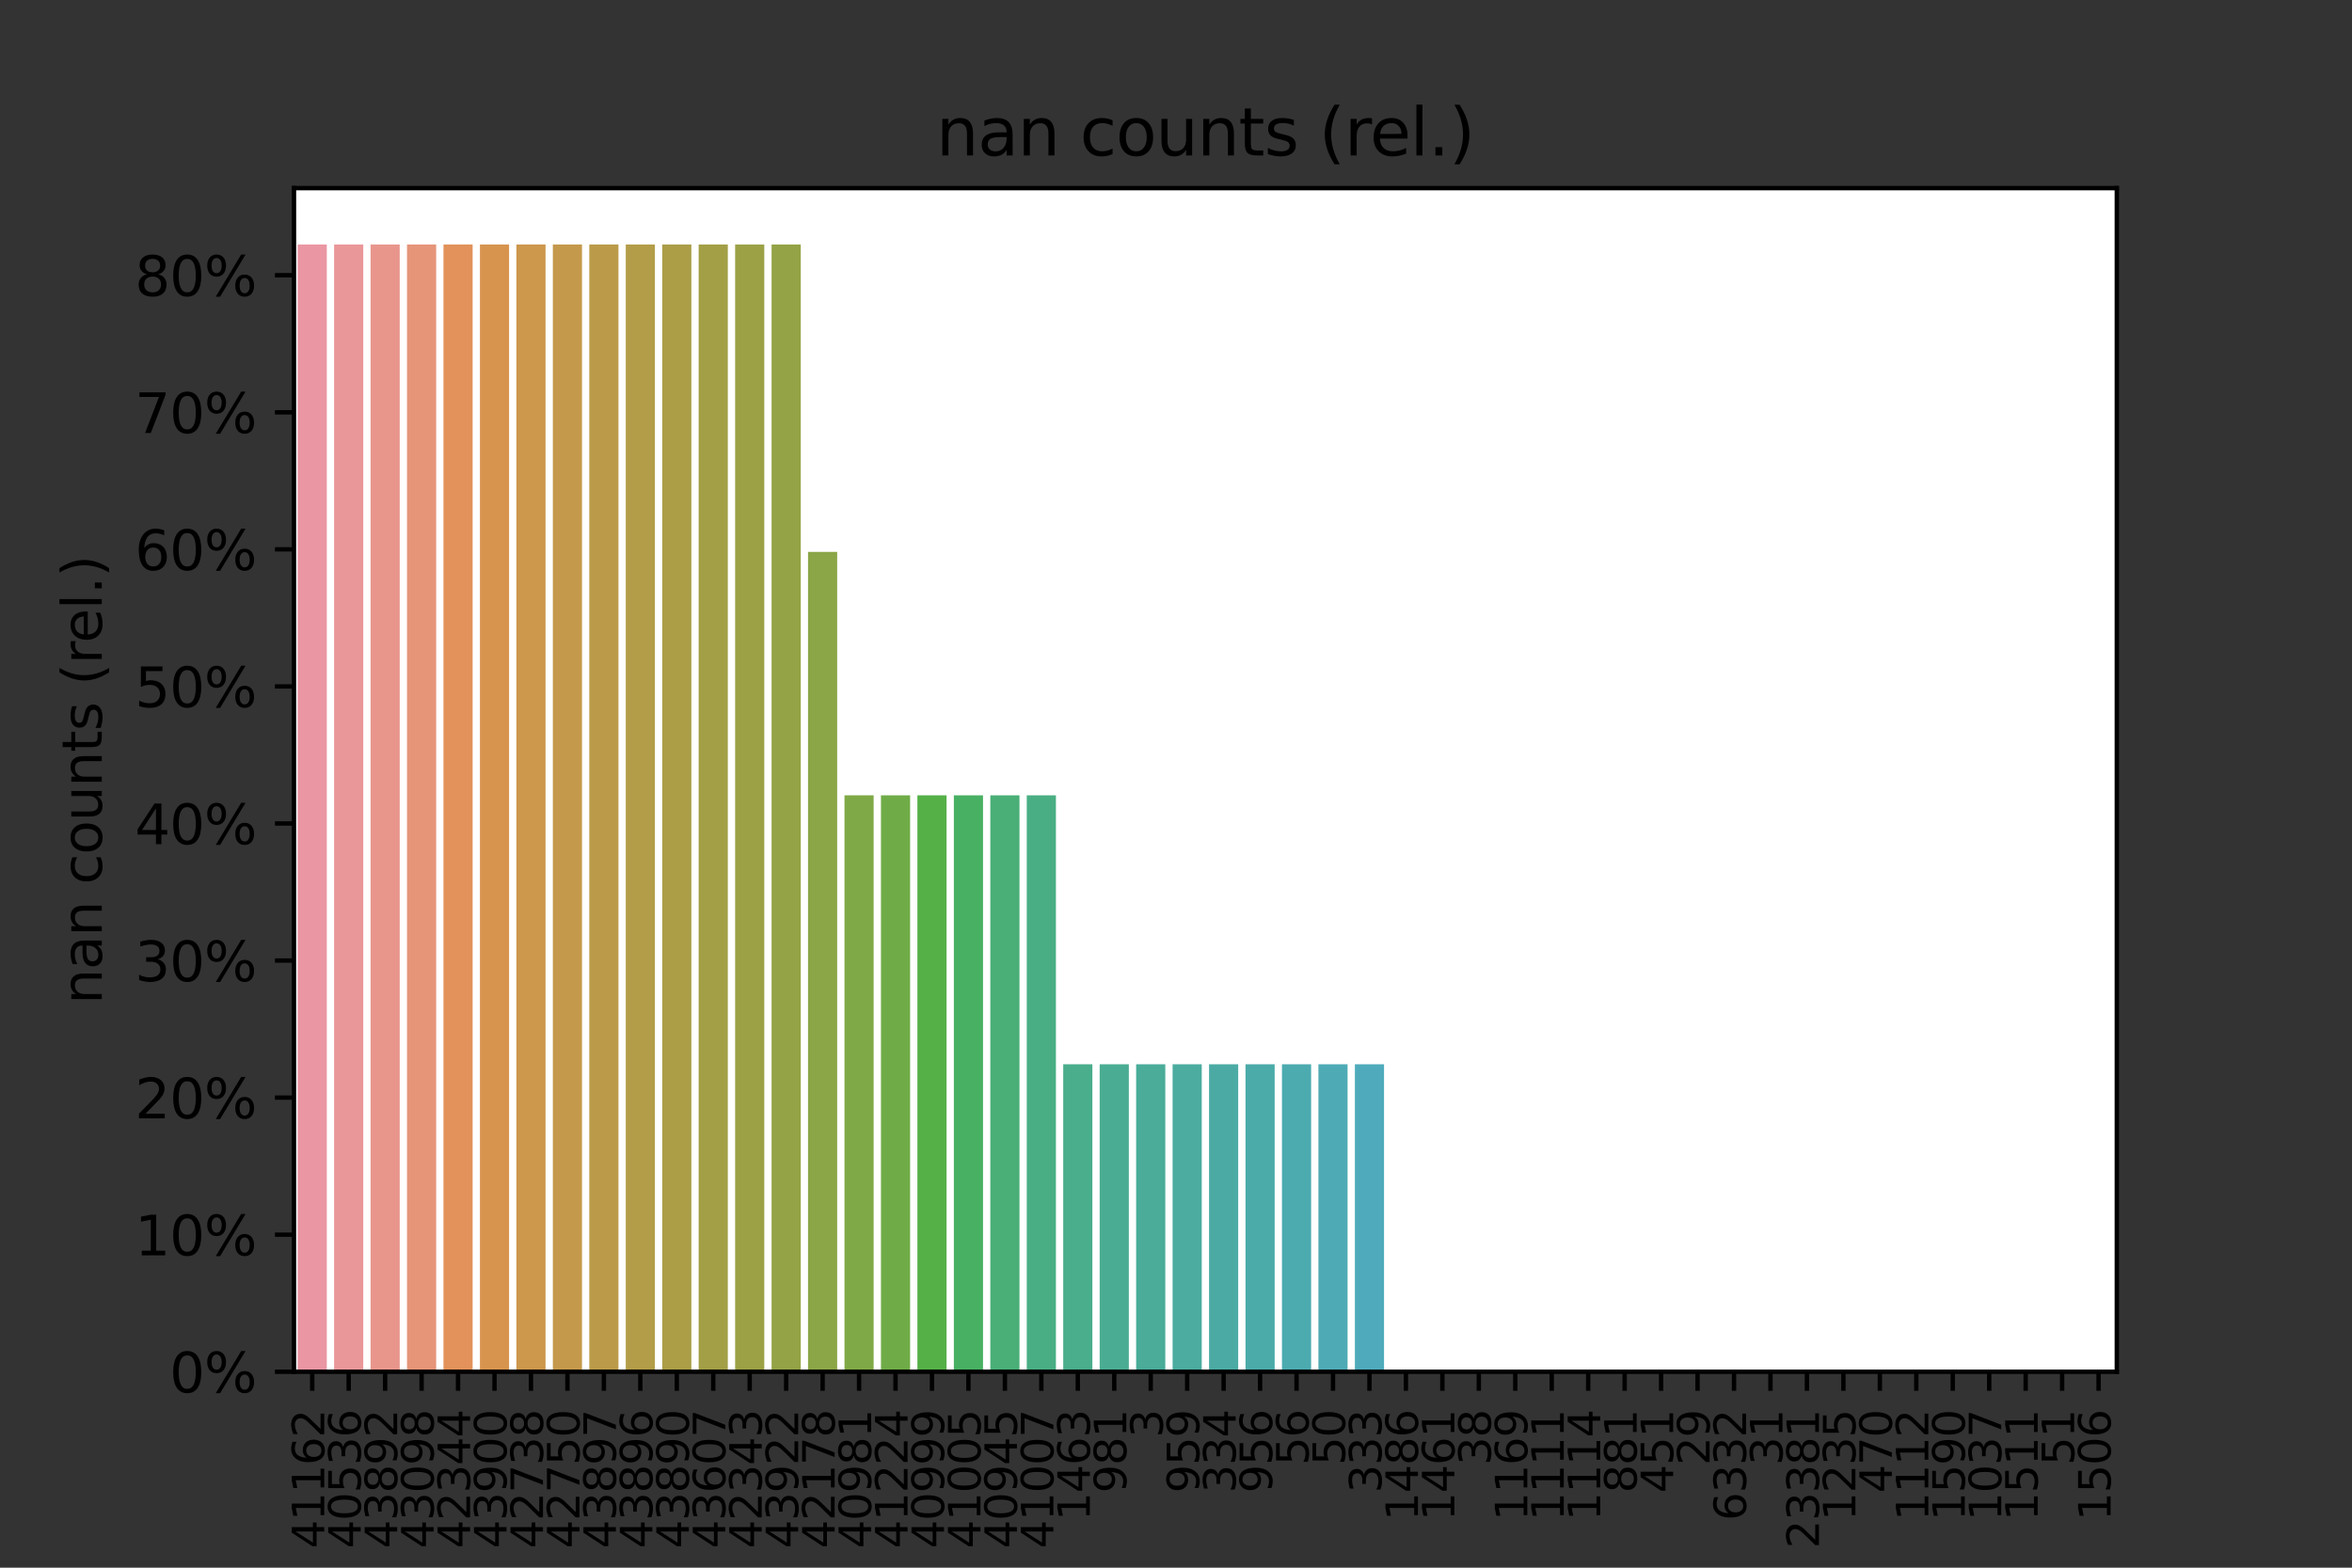 <?xml version="1.0" encoding="utf-8" standalone="no"?>
<!DOCTYPE svg PUBLIC "-//W3C//DTD SVG 1.1//EN"
  "http://www.w3.org/Graphics/SVG/1.1/DTD/svg11.dtd">
<svg xmlns:xlink="http://www.w3.org/1999/xlink" width="432pt" height="288pt" viewBox="0 0 432 288" xmlns="http://www.w3.org/2000/svg" version="1.1">
 <rect x="0" y="0" width="432" height="288" fill="#333333" stroke="none"/>
 <defs>
  <style type="text/css">*{stroke-linejoin: round; stroke-linecap: butt}</style>
 </defs>
 <g id="figure_1">
  <g id="patch_1">
   <path d="M 0 288 
L 432 288 
L 432 0 
L 0 0 
L 0 288 
z
" style="fill: none"/>
  </g>
  <g id="axes_1">
   <g id="patch_2">
    <path d="M 54 252 
L 388.8 252 
L 388.8 34.56 
L 54 34.56 
z
" style="fill: #ffffff"/>
   </g>
   <g id="patch_3">
    <path d="M 54.67 252 
L 60.026 252 
L 60.026 44.914 
L 54.67 44.914 
z
" clip-path="url(#pbd48e68777)" style="fill: #ea96a3"/>
   </g>
   <g id="patch_4">
    <path d="M 61.366 252 
L 66.722 252 
L 66.722 44.914 
L 61.366 44.914 
z
" clip-path="url(#pbd48e68777)" style="fill: #ea9799"/>
   </g>
   <g id="patch_5">
    <path d="M 68.062 252 
L 73.418 252 
L 73.418 44.914 
L 68.062 44.914 
z
" clip-path="url(#pbd48e68777)" style="fill: #e8968c"/>
   </g>
   <g id="patch_6">
    <path d="M 74.758 252 
L 80.114 252 
L 80.114 44.914 
L 74.758 44.914 
z
" clip-path="url(#pbd48e68777)" style="fill: #e69579"/>
   </g>
   <g id="patch_7">
    <path d="M 81.454 252 
L 86.81 252 
L 86.81 44.914 
L 81.454 44.914 
z
" clip-path="url(#pbd48e68777)" style="fill: #e2925a"/>
   </g>
   <g id="patch_8">
    <path d="M 88.15 252 
L 93.506 252 
L 93.506 44.914 
L 88.15 44.914 
z
" clip-path="url(#pbd48e68777)" style="fill: #d7944e"/>
   </g>
   <g id="patch_9">
    <path d="M 94.846 252 
L 100.202 252 
L 100.202 44.914 
L 94.846 44.914 
z
" clip-path="url(#pbd48e68777)" style="fill: #cd974c"/>
   </g>
   <g id="patch_10">
    <path d="M 101.542 252 
L 106.898 252 
L 106.898 44.914 
L 101.542 44.914 
z
" clip-path="url(#pbd48e68777)" style="fill: #c4994b"/>
   </g>
   <g id="patch_11">
    <path d="M 108.238 252 
L 113.594 252 
L 113.594 44.914 
L 108.238 44.914 
z
" clip-path="url(#pbd48e68777)" style="fill: #bb9b49"/>
   </g>
   <g id="patch_12">
    <path d="M 114.934 252 
L 120.29 252 
L 120.29 44.914 
L 114.934 44.914 
z
" clip-path="url(#pbd48e68777)" style="fill: #b39d48"/>
   </g>
   <g id="patch_13">
    <path d="M 121.63 252 
L 126.986 252 
L 126.986 44.914 
L 121.63 44.914 
z
" clip-path="url(#pbd48e68777)" style="fill: #ab9e47"/>
   </g>
   <g id="patch_14">
    <path d="M 128.326 252 
L 133.682 252 
L 133.682 44.914 
L 128.326 44.914 
z
" clip-path="url(#pbd48e68777)" style="fill: #a39f46"/>
   </g>
   <g id="patch_15">
    <path d="M 135.022 252 
L 140.378 252 
L 140.378 44.914 
L 135.022 44.914 
z
" clip-path="url(#pbd48e68777)" style="fill: #9ca146"/>
   </g>
   <g id="patch_16">
    <path d="M 141.718 252 
L 147.074 252 
L 147.074 44.914 
L 141.718 44.914 
z
" clip-path="url(#pbd48e68777)" style="fill: #94a346"/>
   </g>
   <g id="patch_17">
    <path d="M 148.414 252 
L 153.77 252 
L 153.77 101.392 
L 148.414 101.392 
z
" clip-path="url(#pbd48e68777)" style="fill: #8ba646"/>
   </g>
   <g id="patch_18">
    <path d="M 155.11 252 
L 160.466 252 
L 160.466 146.104 
L 155.11 146.104 
z
" clip-path="url(#pbd48e68777)" style="fill: #7fa946"/>
   </g>
   <g id="patch_19">
    <path d="M 161.806 252 
L 167.162 252 
L 167.162 146.104 
L 161.806 146.104 
z
" clip-path="url(#pbd48e68777)" style="fill: #6fac47"/>
   </g>
   <g id="patch_20">
    <path d="M 168.502 252 
L 173.858 252 
L 173.858 146.104 
L 168.502 146.104 
z
" clip-path="url(#pbd48e68777)" style="fill: #55b047"/>
   </g>
   <g id="patch_21">
    <path d="M 175.198 252 
L 180.554 252 
L 180.554 146.104 
L 175.198 146.104 
z
" clip-path="url(#pbd48e68777)" style="fill: #48b062"/>
   </g>
   <g id="patch_22">
    <path d="M 181.894 252 
L 187.25 252 
L 187.25 146.104 
L 181.894 146.104 
z
" clip-path="url(#pbd48e68777)" style="fill: #49af76"/>
   </g>
   <g id="patch_23">
    <path d="M 188.59 252 
L 193.946 252 
L 193.946 146.104 
L 188.59 146.104 
z
" clip-path="url(#pbd48e68777)" style="fill: #49ae83"/>
   </g>
   <g id="patch_24">
    <path d="M 195.286 252 
L 200.642 252 
L 200.642 195.522 
L 195.286 195.522 
z
" clip-path="url(#pbd48e68777)" style="fill: #4aad8c"/>
   </g>
   <g id="patch_25">
    <path d="M 201.982 252 
L 207.338 252 
L 207.338 195.522 
L 201.982 195.522 
z
" clip-path="url(#pbd48e68777)" style="fill: #4aad93"/>
   </g>
   <g id="patch_26">
    <path d="M 208.678 252 
L 214.034 252 
L 214.034 195.522 
L 208.678 195.522 
z
" clip-path="url(#pbd48e68777)" style="fill: #4aac99"/>
   </g>
   <g id="patch_27">
    <path d="M 215.374 252 
L 220.73 252 
L 220.73 195.522 
L 215.374 195.522 
z
" clip-path="url(#pbd48e68777)" style="fill: #4bac9f"/>
   </g>
   <g id="patch_28">
    <path d="M 222.07 252 
L 227.426 252 
L 227.426 195.522 
L 222.07 195.522 
z
" clip-path="url(#pbd48e68777)" style="fill: #4baba4"/>
   </g>
   <g id="patch_29">
    <path d="M 228.766 252 
L 234.122 252 
L 234.122 195.522 
L 228.766 195.522 
z
" clip-path="url(#pbd48e68777)" style="fill: #4baba9"/>
   </g>
   <g id="patch_30">
    <path d="M 235.462 252 
L 240.818 252 
L 240.818 195.522 
L 235.462 195.522 
z
" clip-path="url(#pbd48e68777)" style="fill: #4cabaf"/>
   </g>
   <g id="patch_31">
    <path d="M 242.158 252 
L 247.514 252 
L 247.514 195.522 
L 242.158 195.522 
z
" clip-path="url(#pbd48e68777)" style="fill: #4eabb5"/>
   </g>
   <g id="patch_32">
    <path d="M 248.854 252 
L 254.21 252 
L 254.21 195.522 
L 248.854 195.522 
z
" clip-path="url(#pbd48e68777)" style="fill: #4fabbb"/>
   </g>
   <g id="patch_33">
    <path d="M 255.55 252 
L 260.906 252 
L 260.906 252 
L 255.55 252 
z
" clip-path="url(#pbd48e68777)" style="fill: #50acc3"/>
   </g>
   <g id="patch_34">
    <path d="M 262.246 252 
L 267.602 252 
L 267.602 252 
L 262.246 252 
z
" clip-path="url(#pbd48e68777)" style="fill: #52accb"/>
   </g>
   <g id="patch_35">
    <path d="M 268.942 252 
L 274.298 252 
L 274.298 252 
L 268.942 252 
z
" clip-path="url(#pbd48e68777)" style="fill: #55acd5"/>
   </g>
   <g id="patch_36">
    <path d="M 275.638 252 
L 280.994 252 
L 280.994 252 
L 275.638 252 
z
" clip-path="url(#pbd48e68777)" style="fill: #60ade1"/>
   </g>
   <g id="patch_37">
    <path d="M 282.334 252 
L 287.69 252 
L 287.69 252 
L 282.334 252 
z
" clip-path="url(#pbd48e68777)" style="fill: #7faee5"/>
   </g>
   <g id="patch_38">
    <path d="M 289.03 252 
L 294.386 252 
L 294.386 252 
L 289.03 252 
z
" clip-path="url(#pbd48e68777)" style="fill: #94aee8"/>
   </g>
   <g id="patch_39">
    <path d="M 295.726 252 
L 301.082 252 
L 301.082 252 
L 295.726 252 
z
" clip-path="url(#pbd48e68777)" style="fill: #a4acea"/>
   </g>
   <g id="patch_40">
    <path d="M 302.422 252 
L 307.778 252 
L 307.778 252 
L 302.422 252 
z
" clip-path="url(#pbd48e68777)" style="fill: #b1aaeb"/>
   </g>
   <g id="patch_41">
    <path d="M 309.118 252 
L 314.474 252 
L 314.474 252 
L 309.118 252 
z
" clip-path="url(#pbd48e68777)" style="fill: #bba5ea"/>
   </g>
   <g id="patch_42">
    <path d="M 315.814 252 
L 321.17 252 
L 321.17 252 
L 315.814 252 
z
" clip-path="url(#pbd48e68777)" style="fill: #c5a1ea"/>
   </g>
   <g id="patch_43">
    <path d="M 322.51 252 
L 327.866 252 
L 327.866 252 
L 322.51 252 
z
" clip-path="url(#pbd48e68777)" style="fill: #ce9be9"/>
   </g>
   <g id="patch_44">
    <path d="M 329.206 252 
L 334.562 252 
L 334.562 252 
L 329.206 252 
z
" clip-path="url(#pbd48e68777)" style="fill: #d894e8"/>
   </g>
   <g id="patch_45">
    <path d="M 335.902 252 
L 341.258 252 
L 341.258 252 
L 335.902 252 
z
" clip-path="url(#pbd48e68777)" style="fill: #e28ce7"/>
   </g>
   <g id="patch_46">
    <path d="M 342.598 252 
L 347.954 252 
L 347.954 252 
L 342.598 252 
z
" clip-path="url(#pbd48e68777)" style="fill: #e78adf"/>
   </g>
   <g id="patch_47">
    <path d="M 349.294 252 
L 354.65 252 
L 354.65 252 
L 349.294 252 
z
" clip-path="url(#pbd48e68777)" style="fill: #e78dd5"/>
   </g>
   <g id="patch_48">
    <path d="M 355.99 252 
L 361.346 252 
L 361.346 252 
L 355.99 252 
z
" clip-path="url(#pbd48e68777)" style="fill: #e88fcc"/>
   </g>
   <g id="patch_49">
    <path d="M 362.686 252 
L 368.042 252 
L 368.042 252 
L 362.686 252 
z
" clip-path="url(#pbd48e68777)" style="fill: #e890c4"/>
   </g>
   <g id="patch_50">
    <path d="M 369.382 252 
L 374.738 252 
L 374.738 252 
L 369.382 252 
z
" clip-path="url(#pbd48e68777)" style="fill: #e992bd"/>
   </g>
   <g id="patch_51">
    <path d="M 376.078 252 
L 381.434 252 
L 381.434 252 
L 376.078 252 
z
" clip-path="url(#pbd48e68777)" style="fill: #e993b5"/>
   </g>
   <g id="patch_52">
    <path d="M 382.774 252 
L 388.13 252 
L 388.13 252 
L 382.774 252 
z
" clip-path="url(#pbd48e68777)" style="fill: #e994ad"/>
   </g>
   <g id="matplotlib.axis_1">
    <g id="xtick_1">
     <g id="line2d_1">
      <defs>
       <path id="m32b185bbfa" d="M 0 0 
L 0 3.5 
" style="stroke: #000000; stroke-width: 0.8"/>
      </defs>
      <g>
       <use xlink:href="#m32b185bbfa" x="57.348" y="252" style="stroke: #000000; stroke-width: 0.8"/>
      </g>
     </g>
     <g id="text_1">
      <!-- 41162 -->
      <g transform="translate(59.556 284.45) rotate(-90) scale(0.08 -0.08)">
       <defs>
        <path id="DejaVuSans-34" d="M 2419 4116 
L 825 1625 
L 2419 1625 
L 2419 4116 
z
M 2253 4666 
L 3047 4666 
L 3047 1625 
L 3713 1625 
L 3713 1100 
L 3047 1100 
L 3047 0 
L 2419 0 
L 2419 1100 
L 313 1100 
L 313 1709 
L 2253 4666 
z
" transform="scale(0.016)"/>
        <path id="DejaVuSans-31" d="M 794 531 
L 1825 531 
L 1825 4091 
L 703 3866 
L 703 4441 
L 1819 4666 
L 2450 4666 
L 2450 531 
L 3481 531 
L 3481 0 
L 794 0 
L 794 531 
z
" transform="scale(0.016)"/>
        <path id="DejaVuSans-36" d="M 2113 2584 
Q 1688 2584 1439 2293 
Q 1191 2003 1191 1497 
Q 1191 994 1439 701 
Q 1688 409 2113 409 
Q 2538 409 2786 701 
Q 3034 994 3034 1497 
Q 3034 2003 2786 2293 
Q 2538 2584 2113 2584 
z
M 3366 4563 
L 3366 3988 
Q 3128 4100 2886 4159 
Q 2644 4219 2406 4219 
Q 1781 4219 1451 3797 
Q 1122 3375 1075 2522 
Q 1259 2794 1537 2939 
Q 1816 3084 2150 3084 
Q 2853 3084 3261 2657 
Q 3669 2231 3669 1497 
Q 3669 778 3244 343 
Q 2819 -91 2113 -91 
Q 1303 -91 875 529 
Q 447 1150 447 2328 
Q 447 3434 972 4092 
Q 1497 4750 2381 4750 
Q 2619 4750 2861 4703 
Q 3103 4656 3366 4563 
z
" transform="scale(0.016)"/>
        <path id="DejaVuSans-32" d="M 1228 531 
L 3431 531 
L 3431 0 
L 469 0 
L 469 531 
Q 828 903 1448 1529 
Q 2069 2156 2228 2338 
Q 2531 2678 2651 2914 
Q 2772 3150 2772 3378 
Q 2772 3750 2511 3984 
Q 2250 4219 1831 4219 
Q 1534 4219 1204 4116 
Q 875 4013 500 3803 
L 500 4441 
Q 881 4594 1212 4672 
Q 1544 4750 1819 4750 
Q 2544 4750 2975 4387 
Q 3406 4025 3406 3419 
Q 3406 3131 3298 2873 
Q 3191 2616 2906 2266 
Q 2828 2175 2409 1742 
Q 1991 1309 1228 531 
z
" transform="scale(0.016)"/>
       </defs>
       <use xlink:href="#DejaVuSans-34"/>
       <use xlink:href="#DejaVuSans-31" x="63.623"/>
       <use xlink:href="#DejaVuSans-31" x="127.246"/>
       <use xlink:href="#DejaVuSans-36" x="190.869"/>
       <use xlink:href="#DejaVuSans-32" x="254.492"/>
      </g>
     </g>
    </g>
    <g id="xtick_2">
     <g id="line2d_2">
      <g>
       <use xlink:href="#m32b185bbfa" x="64.044" y="252" style="stroke: #000000; stroke-width: 0.8"/>
      </g>
     </g>
     <g id="text_2">
      <!-- 40536 -->
      <g transform="translate(66.251 284.45) rotate(-90) scale(0.08 -0.08)">
       <defs>
        <path id="DejaVuSans-30" d="M 2034 4250 
Q 1547 4250 1301 3770 
Q 1056 3291 1056 2328 
Q 1056 1369 1301 889 
Q 1547 409 2034 409 
Q 2525 409 2770 889 
Q 3016 1369 3016 2328 
Q 3016 3291 2770 3770 
Q 2525 4250 2034 4250 
z
M 2034 4750 
Q 2819 4750 3233 4129 
Q 3647 3509 3647 2328 
Q 3647 1150 3233 529 
Q 2819 -91 2034 -91 
Q 1250 -91 836 529 
Q 422 1150 422 2328 
Q 422 3509 836 4129 
Q 1250 4750 2034 4750 
z
" transform="scale(0.016)"/>
        <path id="DejaVuSans-35" d="M 691 4666 
L 3169 4666 
L 3169 4134 
L 1269 4134 
L 1269 2991 
Q 1406 3038 1543 3061 
Q 1681 3084 1819 3084 
Q 2600 3084 3056 2656 
Q 3513 2228 3513 1497 
Q 3513 744 3044 326 
Q 2575 -91 1722 -91 
Q 1428 -91 1123 -41 
Q 819 9 494 109 
L 494 744 
Q 775 591 1075 516 
Q 1375 441 1709 441 
Q 2250 441 2565 725 
Q 2881 1009 2881 1497 
Q 2881 1984 2565 2268 
Q 2250 2553 1709 2553 
Q 1456 2553 1204 2497 
Q 953 2441 691 2322 
L 691 4666 
z
" transform="scale(0.016)"/>
        <path id="DejaVuSans-33" d="M 2597 2516 
Q 3050 2419 3304 2112 
Q 3559 1806 3559 1356 
Q 3559 666 3084 287 
Q 2609 -91 1734 -91 
Q 1441 -91 1130 -33 
Q 819 25 488 141 
L 488 750 
Q 750 597 1062 519 
Q 1375 441 1716 441 
Q 2309 441 2620 675 
Q 2931 909 2931 1356 
Q 2931 1769 2642 2001 
Q 2353 2234 1838 2234 
L 1294 2234 
L 1294 2753 
L 1863 2753 
Q 2328 2753 2575 2939 
Q 2822 3125 2822 3475 
Q 2822 3834 2567 4026 
Q 2313 4219 1838 4219 
Q 1578 4219 1281 4162 
Q 984 4106 628 3988 
L 628 4550 
Q 988 4650 1302 4700 
Q 1616 4750 1894 4750 
Q 2613 4750 3031 4423 
Q 3450 4097 3450 3541 
Q 3450 3153 3228 2886 
Q 3006 2619 2597 2516 
z
" transform="scale(0.016)"/>
       </defs>
       <use xlink:href="#DejaVuSans-34"/>
       <use xlink:href="#DejaVuSans-30" x="63.623"/>
       <use xlink:href="#DejaVuSans-35" x="127.246"/>
       <use xlink:href="#DejaVuSans-33" x="190.869"/>
       <use xlink:href="#DejaVuSans-36" x="254.492"/>
      </g>
     </g>
    </g>
    <g id="xtick_3">
     <g id="line2d_3">
      <g>
       <use xlink:href="#m32b185bbfa" x="70.74" y="252" style="stroke: #000000; stroke-width: 0.8"/>
      </g>
     </g>
     <g id="text_3">
      <!-- 43892 -->
      <g transform="translate(72.948 284.45) rotate(-90) scale(0.08 -0.08)">
       <defs>
        <path id="DejaVuSans-38" d="M 2034 2216 
Q 1584 2216 1326 1975 
Q 1069 1734 1069 1313 
Q 1069 891 1326 650 
Q 1584 409 2034 409 
Q 2484 409 2743 651 
Q 3003 894 3003 1313 
Q 3003 1734 2745 1975 
Q 2488 2216 2034 2216 
z
M 1403 2484 
Q 997 2584 770 2862 
Q 544 3141 544 3541 
Q 544 4100 942 4425 
Q 1341 4750 2034 4750 
Q 2731 4750 3128 4425 
Q 3525 4100 3525 3541 
Q 3525 3141 3298 2862 
Q 3072 2584 2669 2484 
Q 3125 2378 3379 2068 
Q 3634 1759 3634 1313 
Q 3634 634 3220 271 
Q 2806 -91 2034 -91 
Q 1263 -91 848 271 
Q 434 634 434 1313 
Q 434 1759 690 2068 
Q 947 2378 1403 2484 
z
M 1172 3481 
Q 1172 3119 1398 2916 
Q 1625 2713 2034 2713 
Q 2441 2713 2670 2916 
Q 2900 3119 2900 3481 
Q 2900 3844 2670 4047 
Q 2441 4250 2034 4250 
Q 1625 4250 1398 4047 
Q 1172 3844 1172 3481 
z
" transform="scale(0.016)"/>
        <path id="DejaVuSans-39" d="M 703 97 
L 703 672 
Q 941 559 1184 500 
Q 1428 441 1663 441 
Q 2288 441 2617 861 
Q 2947 1281 2994 2138 
Q 2813 1869 2534 1725 
Q 2256 1581 1919 1581 
Q 1219 1581 811 2004 
Q 403 2428 403 3163 
Q 403 3881 828 4315 
Q 1253 4750 1959 4750 
Q 2769 4750 3195 4129 
Q 3622 3509 3622 2328 
Q 3622 1225 3098 567 
Q 2575 -91 1691 -91 
Q 1453 -91 1209 -44 
Q 966 3 703 97 
z
M 1959 2075 
Q 2384 2075 2632 2365 
Q 2881 2656 2881 3163 
Q 2881 3666 2632 3958 
Q 2384 4250 1959 4250 
Q 1534 4250 1286 3958 
Q 1038 3666 1038 3163 
Q 1038 2656 1286 2365 
Q 1534 2075 1959 2075 
z
" transform="scale(0.016)"/>
       </defs>
       <use xlink:href="#DejaVuSans-34"/>
       <use xlink:href="#DejaVuSans-33" x="63.623"/>
       <use xlink:href="#DejaVuSans-38" x="127.246"/>
       <use xlink:href="#DejaVuSans-39" x="190.869"/>
       <use xlink:href="#DejaVuSans-32" x="254.492"/>
      </g>
     </g>
    </g>
    <g id="xtick_4">
     <g id="line2d_4">
      <g>
       <use xlink:href="#m32b185bbfa" x="77.436" y="252" style="stroke: #000000; stroke-width: 0.8"/>
      </g>
     </g>
     <g id="text_4">
      <!-- 43098 -->
      <g transform="translate(79.644 284.45) rotate(-90) scale(0.08 -0.08)">
       <use xlink:href="#DejaVuSans-34"/>
       <use xlink:href="#DejaVuSans-33" x="63.623"/>
       <use xlink:href="#DejaVuSans-30" x="127.246"/>
       <use xlink:href="#DejaVuSans-39" x="190.869"/>
       <use xlink:href="#DejaVuSans-38" x="254.492"/>
      </g>
     </g>
    </g>
    <g id="xtick_5">
     <g id="line2d_5">
      <g>
       <use xlink:href="#m32b185bbfa" x="84.132" y="252" style="stroke: #000000; stroke-width: 0.8"/>
      </g>
     </g>
     <g id="text_5">
      <!-- 42344 -->
      <g transform="translate(86.34 284.45) rotate(-90) scale(0.08 -0.08)">
       <use xlink:href="#DejaVuSans-34"/>
       <use xlink:href="#DejaVuSans-32" x="63.623"/>
       <use xlink:href="#DejaVuSans-33" x="127.246"/>
       <use xlink:href="#DejaVuSans-34" x="190.869"/>
       <use xlink:href="#DejaVuSans-34" x="254.492"/>
      </g>
     </g>
    </g>
    <g id="xtick_6">
     <g id="line2d_6">
      <g>
       <use xlink:href="#m32b185bbfa" x="90.828" y="252" style="stroke: #000000; stroke-width: 0.8"/>
      </g>
     </g>
     <g id="text_6">
      <!-- 43900 -->
      <g transform="translate(93.035 284.45) rotate(-90) scale(0.08 -0.08)">
       <use xlink:href="#DejaVuSans-34"/>
       <use xlink:href="#DejaVuSans-33" x="63.623"/>
       <use xlink:href="#DejaVuSans-39" x="127.246"/>
       <use xlink:href="#DejaVuSans-30" x="190.869"/>
       <use xlink:href="#DejaVuSans-30" x="254.492"/>
      </g>
     </g>
    </g>
    <g id="xtick_7">
     <g id="line2d_7">
      <g>
       <use xlink:href="#m32b185bbfa" x="97.524" y="252" style="stroke: #000000; stroke-width: 0.8"/>
      </g>
     </g>
     <g id="text_7">
      <!-- 42738 -->
      <g transform="translate(99.731 284.45) rotate(-90) scale(0.08 -0.08)">
       <defs>
        <path id="DejaVuSans-37" d="M 525 4666 
L 3525 4666 
L 3525 4397 
L 1831 0 
L 1172 0 
L 2766 4134 
L 525 4134 
L 525 4666 
z
" transform="scale(0.016)"/>
       </defs>
       <use xlink:href="#DejaVuSans-34"/>
       <use xlink:href="#DejaVuSans-32" x="63.623"/>
       <use xlink:href="#DejaVuSans-37" x="127.246"/>
       <use xlink:href="#DejaVuSans-33" x="190.869"/>
       <use xlink:href="#DejaVuSans-38" x="254.492"/>
      </g>
     </g>
    </g>
    <g id="xtick_8">
     <g id="line2d_8">
      <g>
       <use xlink:href="#m32b185bbfa" x="104.22" y="252" style="stroke: #000000; stroke-width: 0.8"/>
      </g>
     </g>
     <g id="text_8">
      <!-- 42750 -->
      <g transform="translate(106.427 284.45) rotate(-90) scale(0.08 -0.08)">
       <use xlink:href="#DejaVuSans-34"/>
       <use xlink:href="#DejaVuSans-32" x="63.623"/>
       <use xlink:href="#DejaVuSans-37" x="127.246"/>
       <use xlink:href="#DejaVuSans-35" x="190.869"/>
       <use xlink:href="#DejaVuSans-30" x="254.492"/>
      </g>
     </g>
    </g>
    <g id="xtick_9">
     <g id="line2d_9">
      <g>
       <use xlink:href="#m32b185bbfa" x="110.916" y="252" style="stroke: #000000; stroke-width: 0.8"/>
      </g>
     </g>
     <g id="text_9">
      <!-- 43897 -->
      <g transform="translate(113.124 284.45) rotate(-90) scale(0.08 -0.08)">
       <use xlink:href="#DejaVuSans-34"/>
       <use xlink:href="#DejaVuSans-33" x="63.623"/>
       <use xlink:href="#DejaVuSans-38" x="127.246"/>
       <use xlink:href="#DejaVuSans-39" x="190.869"/>
       <use xlink:href="#DejaVuSans-37" x="254.492"/>
      </g>
     </g>
    </g>
    <g id="xtick_10">
     <g id="line2d_10">
      <g>
       <use xlink:href="#m32b185bbfa" x="117.612" y="252" style="stroke: #000000; stroke-width: 0.8"/>
      </g>
     </g>
     <g id="text_10">
      <!-- 43896 -->
      <g transform="translate(119.82 284.45) rotate(-90) scale(0.08 -0.08)">
       <use xlink:href="#DejaVuSans-34"/>
       <use xlink:href="#DejaVuSans-33" x="63.623"/>
       <use xlink:href="#DejaVuSans-38" x="127.246"/>
       <use xlink:href="#DejaVuSans-39" x="190.869"/>
       <use xlink:href="#DejaVuSans-36" x="254.492"/>
      </g>
     </g>
    </g>
    <g id="xtick_11">
     <g id="line2d_11">
      <g>
       <use xlink:href="#m32b185bbfa" x="124.308" y="252" style="stroke: #000000; stroke-width: 0.8"/>
      </g>
     </g>
     <g id="text_11">
      <!-- 43890 -->
      <g transform="translate(126.516 284.45) rotate(-90) scale(0.08 -0.08)">
       <use xlink:href="#DejaVuSans-34"/>
       <use xlink:href="#DejaVuSans-33" x="63.623"/>
       <use xlink:href="#DejaVuSans-38" x="127.246"/>
       <use xlink:href="#DejaVuSans-39" x="190.869"/>
       <use xlink:href="#DejaVuSans-30" x="254.492"/>
      </g>
     </g>
    </g>
    <g id="xtick_12">
     <g id="line2d_12">
      <g>
       <use xlink:href="#m32b185bbfa" x="131.004" y="252" style="stroke: #000000; stroke-width: 0.8"/>
      </g>
     </g>
     <g id="text_12">
      <!-- 43607 -->
      <g transform="translate(133.212 284.45) rotate(-90) scale(0.08 -0.08)">
       <use xlink:href="#DejaVuSans-34"/>
       <use xlink:href="#DejaVuSans-33" x="63.623"/>
       <use xlink:href="#DejaVuSans-36" x="127.246"/>
       <use xlink:href="#DejaVuSans-30" x="190.869"/>
       <use xlink:href="#DejaVuSans-37" x="254.492"/>
      </g>
     </g>
    </g>
    <g id="xtick_13">
     <g id="line2d_13">
      <g>
       <use xlink:href="#m32b185bbfa" x="137.7" y="252" style="stroke: #000000; stroke-width: 0.8"/>
      </g>
     </g>
     <g id="text_13">
      <!-- 42343 -->
      <g transform="translate(139.907 284.45) rotate(-90) scale(0.08 -0.08)">
       <use xlink:href="#DejaVuSans-34"/>
       <use xlink:href="#DejaVuSans-32" x="63.623"/>
       <use xlink:href="#DejaVuSans-33" x="127.246"/>
       <use xlink:href="#DejaVuSans-34" x="190.869"/>
       <use xlink:href="#DejaVuSans-33" x="254.492"/>
      </g>
     </g>
    </g>
    <g id="xtick_14">
     <g id="line2d_14">
      <g>
       <use xlink:href="#m32b185bbfa" x="144.396" y="252" style="stroke: #000000; stroke-width: 0.8"/>
      </g>
     </g>
     <g id="text_14">
      <!-- 43922 -->
      <g transform="translate(146.603 284.45) rotate(-90) scale(0.08 -0.08)">
       <use xlink:href="#DejaVuSans-34"/>
       <use xlink:href="#DejaVuSans-33" x="63.623"/>
       <use xlink:href="#DejaVuSans-39" x="127.246"/>
       <use xlink:href="#DejaVuSans-32" x="190.869"/>
       <use xlink:href="#DejaVuSans-32" x="254.492"/>
      </g>
     </g>
    </g>
    <g id="xtick_15">
     <g id="line2d_15">
      <g>
       <use xlink:href="#m32b185bbfa" x="151.092" y="252" style="stroke: #000000; stroke-width: 0.8"/>
      </g>
     </g>
     <g id="text_15">
      <!-- 42178 -->
      <g transform="translate(153.299 284.45) rotate(-90) scale(0.08 -0.08)">
       <use xlink:href="#DejaVuSans-34"/>
       <use xlink:href="#DejaVuSans-32" x="63.623"/>
       <use xlink:href="#DejaVuSans-31" x="127.246"/>
       <use xlink:href="#DejaVuSans-37" x="190.869"/>
       <use xlink:href="#DejaVuSans-38" x="254.492"/>
      </g>
     </g>
    </g>
    <g id="xtick_16">
     <g id="line2d_16">
      <g>
       <use xlink:href="#m32b185bbfa" x="157.788" y="252" style="stroke: #000000; stroke-width: 0.8"/>
      </g>
     </g>
     <g id="text_16">
      <!-- 40981 -->
      <g transform="translate(159.995 284.45) rotate(-90) scale(0.08 -0.08)">
       <use xlink:href="#DejaVuSans-34"/>
       <use xlink:href="#DejaVuSans-30" x="63.623"/>
       <use xlink:href="#DejaVuSans-39" x="127.246"/>
       <use xlink:href="#DejaVuSans-38" x="190.869"/>
       <use xlink:href="#DejaVuSans-31" x="254.492"/>
      </g>
     </g>
    </g>
    <g id="xtick_17">
     <g id="line2d_17">
      <g>
       <use xlink:href="#m32b185bbfa" x="164.484" y="252" style="stroke: #000000; stroke-width: 0.8"/>
      </g>
     </g>
     <g id="text_17">
      <!-- 41224 -->
      <g transform="translate(166.691 284.45) rotate(-90) scale(0.08 -0.08)">
       <use xlink:href="#DejaVuSans-34"/>
       <use xlink:href="#DejaVuSans-31" x="63.623"/>
       <use xlink:href="#DejaVuSans-32" x="127.246"/>
       <use xlink:href="#DejaVuSans-32" x="190.869"/>
       <use xlink:href="#DejaVuSans-34" x="254.492"/>
      </g>
     </g>
    </g>
    <g id="xtick_18">
     <g id="line2d_18">
      <g>
       <use xlink:href="#m32b185bbfa" x="171.18" y="252" style="stroke: #000000; stroke-width: 0.8"/>
      </g>
     </g>
     <g id="text_18">
      <!-- 40999 -->
      <g transform="translate(173.387 284.45) rotate(-90) scale(0.08 -0.08)">
       <use xlink:href="#DejaVuSans-34"/>
       <use xlink:href="#DejaVuSans-30" x="63.623"/>
       <use xlink:href="#DejaVuSans-39" x="127.246"/>
       <use xlink:href="#DejaVuSans-39" x="190.869"/>
       <use xlink:href="#DejaVuSans-39" x="254.492"/>
      </g>
     </g>
    </g>
    <g id="xtick_19">
     <g id="line2d_19">
      <g>
       <use xlink:href="#m32b185bbfa" x="177.876" y="252" style="stroke: #000000; stroke-width: 0.8"/>
      </g>
     </g>
     <g id="text_19">
      <!-- 41005 -->
      <g transform="translate(180.083 284.45) rotate(-90) scale(0.08 -0.08)">
       <use xlink:href="#DejaVuSans-34"/>
       <use xlink:href="#DejaVuSans-31" x="63.623"/>
       <use xlink:href="#DejaVuSans-30" x="127.246"/>
       <use xlink:href="#DejaVuSans-30" x="190.869"/>
       <use xlink:href="#DejaVuSans-35" x="254.492"/>
      </g>
     </g>
    </g>
    <g id="xtick_20">
     <g id="line2d_20">
      <g>
       <use xlink:href="#m32b185bbfa" x="184.572" y="252" style="stroke: #000000; stroke-width: 0.8"/>
      </g>
     </g>
     <g id="text_20">
      <!-- 40945 -->
      <g transform="translate(186.78 284.45) rotate(-90) scale(0.08 -0.08)">
       <use xlink:href="#DejaVuSans-34"/>
       <use xlink:href="#DejaVuSans-30" x="63.623"/>
       <use xlink:href="#DejaVuSans-39" x="127.246"/>
       <use xlink:href="#DejaVuSans-34" x="190.869"/>
       <use xlink:href="#DejaVuSans-35" x="254.492"/>
      </g>
     </g>
    </g>
    <g id="xtick_21">
     <g id="line2d_21">
      <g>
       <use xlink:href="#m32b185bbfa" x="191.268" y="252" style="stroke: #000000; stroke-width: 0.8"/>
      </g>
     </g>
     <g id="text_21">
      <!-- 41007 -->
      <g transform="translate(193.476 284.45) rotate(-90) scale(0.08 -0.08)">
       <use xlink:href="#DejaVuSans-34"/>
       <use xlink:href="#DejaVuSans-31" x="63.623"/>
       <use xlink:href="#DejaVuSans-30" x="127.246"/>
       <use xlink:href="#DejaVuSans-30" x="190.869"/>
       <use xlink:href="#DejaVuSans-37" x="254.492"/>
      </g>
     </g>
    </g>
    <g id="xtick_22">
     <g id="line2d_22">
      <g>
       <use xlink:href="#m32b185bbfa" x="197.964" y="252" style="stroke: #000000; stroke-width: 0.8"/>
      </g>
     </g>
     <g id="text_22">
      <!-- 1463 -->
      <g transform="translate(200.172 279.36) rotate(-90) scale(0.08 -0.08)">
       <use xlink:href="#DejaVuSans-31"/>
       <use xlink:href="#DejaVuSans-34" x="63.623"/>
       <use xlink:href="#DejaVuSans-36" x="127.246"/>
       <use xlink:href="#DejaVuSans-33" x="190.869"/>
      </g>
     </g>
    </g>
    <g id="xtick_23">
     <g id="line2d_23">
      <g>
       <use xlink:href="#m32b185bbfa" x="204.66" y="252" style="stroke: #000000; stroke-width: 0.8"/>
      </g>
     </g>
     <g id="text_23">
      <!-- 981 -->
      <g transform="translate(206.868 274.27) rotate(-90) scale(0.08 -0.08)">
       <use xlink:href="#DejaVuSans-39"/>
       <use xlink:href="#DejaVuSans-38" x="63.623"/>
       <use xlink:href="#DejaVuSans-31" x="127.246"/>
      </g>
     </g>
    </g>
    <g id="xtick_24">
     <g id="line2d_24">
      <g>
       <use xlink:href="#m32b185bbfa" x="211.356" y="252" style="stroke: #000000; stroke-width: 0.8"/>
      </g>
     </g>
     <g id="text_24">
      <!-- 3 -->
      <g transform="translate(213.564 264.09) rotate(-90) scale(0.08 -0.08)">
       <use xlink:href="#DejaVuSans-33"/>
      </g>
     </g>
    </g>
    <g id="xtick_25">
     <g id="line2d_25">
      <g>
       <use xlink:href="#m32b185bbfa" x="218.052" y="252" style="stroke: #000000; stroke-width: 0.8"/>
      </g>
     </g>
     <g id="text_25">
      <!-- 959 -->
      <g transform="translate(220.26 274.27) rotate(-90) scale(0.08 -0.08)">
       <use xlink:href="#DejaVuSans-39"/>
       <use xlink:href="#DejaVuSans-35" x="63.623"/>
       <use xlink:href="#DejaVuSans-39" x="127.246"/>
      </g>
     </g>
    </g>
    <g id="xtick_26">
     <g id="line2d_26">
      <g>
       <use xlink:href="#m32b185bbfa" x="224.748" y="252" style="stroke: #000000; stroke-width: 0.8"/>
      </g>
     </g>
     <g id="text_26">
      <!-- 334 -->
      <g transform="translate(226.956 274.27) rotate(-90) scale(0.08 -0.08)">
       <use xlink:href="#DejaVuSans-33"/>
       <use xlink:href="#DejaVuSans-33" x="63.623"/>
       <use xlink:href="#DejaVuSans-34" x="127.246"/>
      </g>
     </g>
    </g>
    <g id="xtick_27">
     <g id="line2d_27">
      <g>
       <use xlink:href="#m32b185bbfa" x="231.444" y="252" style="stroke: #000000; stroke-width: 0.8"/>
      </g>
     </g>
     <g id="text_27">
      <!-- 956 -->
      <g transform="translate(233.651 274.27) rotate(-90) scale(0.08 -0.08)">
       <use xlink:href="#DejaVuSans-39"/>
       <use xlink:href="#DejaVuSans-35" x="63.623"/>
       <use xlink:href="#DejaVuSans-36" x="127.246"/>
      </g>
     </g>
    </g>
    <g id="xtick_28">
     <g id="line2d_28">
      <g>
       <use xlink:href="#m32b185bbfa" x="238.14" y="252" style="stroke: #000000; stroke-width: 0.8"/>
      </g>
     </g>
     <g id="text_28">
      <!-- 56 -->
      <g transform="translate(240.347 269.18) rotate(-90) scale(0.08 -0.08)">
       <use xlink:href="#DejaVuSans-35"/>
       <use xlink:href="#DejaVuSans-36" x="63.623"/>
      </g>
     </g>
    </g>
    <g id="xtick_29">
     <g id="line2d_29">
      <g>
       <use xlink:href="#m32b185bbfa" x="244.836" y="252" style="stroke: #000000; stroke-width: 0.8"/>
      </g>
     </g>
     <g id="text_29">
      <!-- 50 -->
      <g transform="translate(247.043 269.18) rotate(-90) scale(0.08 -0.08)">
       <use xlink:href="#DejaVuSans-35"/>
       <use xlink:href="#DejaVuSans-30" x="63.623"/>
      </g>
     </g>
    </g>
    <g id="xtick_30">
     <g id="line2d_30">
      <g>
       <use xlink:href="#m32b185bbfa" x="251.532" y="252" style="stroke: #000000; stroke-width: 0.8"/>
      </g>
     </g>
     <g id="text_30">
      <!-- 333 -->
      <g transform="translate(253.739 274.27) rotate(-90) scale(0.08 -0.08)">
       <use xlink:href="#DejaVuSans-33"/>
       <use xlink:href="#DejaVuSans-33" x="63.623"/>
       <use xlink:href="#DejaVuSans-33" x="127.246"/>
      </g>
     </g>
    </g>
    <g id="xtick_31">
     <g id="line2d_31">
      <g>
       <use xlink:href="#m32b185bbfa" x="258.228" y="252" style="stroke: #000000; stroke-width: 0.8"/>
      </g>
     </g>
     <g id="text_31">
      <!-- 1486 -->
      <g transform="translate(260.435 279.36) rotate(-90) scale(0.08 -0.08)">
       <use xlink:href="#DejaVuSans-31"/>
       <use xlink:href="#DejaVuSans-34" x="63.623"/>
       <use xlink:href="#DejaVuSans-38" x="127.246"/>
       <use xlink:href="#DejaVuSans-36" x="190.869"/>
      </g>
     </g>
    </g>
    <g id="xtick_32">
     <g id="line2d_32">
      <g>
       <use xlink:href="#m32b185bbfa" x="264.924" y="252" style="stroke: #000000; stroke-width: 0.8"/>
      </g>
     </g>
     <g id="text_32">
      <!-- 1461 -->
      <g transform="translate(267.132 279.36) rotate(-90) scale(0.08 -0.08)">
       <use xlink:href="#DejaVuSans-31"/>
       <use xlink:href="#DejaVuSans-34" x="63.623"/>
       <use xlink:href="#DejaVuSans-36" x="127.246"/>
       <use xlink:href="#DejaVuSans-31" x="190.869"/>
      </g>
     </g>
    </g>
    <g id="xtick_33">
     <g id="line2d_33">
      <g>
       <use xlink:href="#m32b185bbfa" x="271.62" y="252" style="stroke: #000000; stroke-width: 0.8"/>
      </g>
     </g>
     <g id="text_33">
      <!-- 38 -->
      <g transform="translate(273.827 269.18) rotate(-90) scale(0.08 -0.08)">
       <use xlink:href="#DejaVuSans-33"/>
       <use xlink:href="#DejaVuSans-38" x="63.623"/>
      </g>
     </g>
    </g>
    <g id="xtick_34">
     <g id="line2d_34">
      <g>
       <use xlink:href="#m32b185bbfa" x="278.316" y="252" style="stroke: #000000; stroke-width: 0.8"/>
      </g>
     </g>
     <g id="text_34">
      <!-- 1169 -->
      <g transform="translate(280.524 279.36) rotate(-90) scale(0.08 -0.08)">
       <use xlink:href="#DejaVuSans-31"/>
       <use xlink:href="#DejaVuSans-31" x="63.623"/>
       <use xlink:href="#DejaVuSans-36" x="127.246"/>
       <use xlink:href="#DejaVuSans-39" x="190.869"/>
      </g>
     </g>
    </g>
    <g id="xtick_35">
     <g id="line2d_35">
      <g>
       <use xlink:href="#m32b185bbfa" x="285.012" y="252" style="stroke: #000000; stroke-width: 0.8"/>
      </g>
     </g>
     <g id="text_35">
      <!-- 1111 -->
      <g transform="translate(287.219 279.36) rotate(-90) scale(0.08 -0.08)">
       <use xlink:href="#DejaVuSans-31"/>
       <use xlink:href="#DejaVuSans-31" x="63.623"/>
       <use xlink:href="#DejaVuSans-31" x="127.246"/>
       <use xlink:href="#DejaVuSans-31" x="190.869"/>
      </g>
     </g>
    </g>
    <g id="xtick_36">
     <g id="line2d_36">
      <g>
       <use xlink:href="#m32b185bbfa" x="291.708" y="252" style="stroke: #000000; stroke-width: 0.8"/>
      </g>
     </g>
     <g id="text_36">
      <!-- 1114 -->
      <g transform="translate(293.916 279.36) rotate(-90) scale(0.08 -0.08)">
       <use xlink:href="#DejaVuSans-31"/>
       <use xlink:href="#DejaVuSans-31" x="63.623"/>
       <use xlink:href="#DejaVuSans-31" x="127.246"/>
       <use xlink:href="#DejaVuSans-34" x="190.869"/>
      </g>
     </g>
    </g>
    <g id="xtick_37">
     <g id="line2d_37">
      <g>
       <use xlink:href="#m32b185bbfa" x="298.404" y="252" style="stroke: #000000; stroke-width: 0.8"/>
      </g>
     </g>
     <g id="text_37">
      <!-- 881 -->
      <g transform="translate(300.611 274.27) rotate(-90) scale(0.08 -0.08)">
       <use xlink:href="#DejaVuSans-38"/>
       <use xlink:href="#DejaVuSans-38" x="63.623"/>
       <use xlink:href="#DejaVuSans-31" x="127.246"/>
      </g>
     </g>
    </g>
    <g id="xtick_38">
     <g id="line2d_38">
      <g>
       <use xlink:href="#m32b185bbfa" x="305.1" y="252" style="stroke: #000000; stroke-width: 0.8"/>
      </g>
     </g>
     <g id="text_38">
      <!-- 451 -->
      <g transform="translate(307.308 274.27) rotate(-90) scale(0.08 -0.08)">
       <use xlink:href="#DejaVuSans-34"/>
       <use xlink:href="#DejaVuSans-35" x="63.623"/>
       <use xlink:href="#DejaVuSans-31" x="127.246"/>
      </g>
     </g>
    </g>
    <g id="xtick_39">
     <g id="line2d_39">
      <g>
       <use xlink:href="#m32b185bbfa" x="311.796" y="252" style="stroke: #000000; stroke-width: 0.8"/>
      </g>
     </g>
     <g id="text_39">
      <!-- 29 -->
      <g transform="translate(314.003 269.18) rotate(-90) scale(0.08 -0.08)">
       <use xlink:href="#DejaVuSans-32"/>
       <use xlink:href="#DejaVuSans-39" x="63.623"/>
      </g>
     </g>
    </g>
    <g id="xtick_40">
     <g id="line2d_40">
      <g>
       <use xlink:href="#m32b185bbfa" x="318.492" y="252" style="stroke: #000000; stroke-width: 0.8"/>
      </g>
     </g>
     <g id="text_40">
      <!-- 6332 -->
      <g transform="translate(320.7 279.36) rotate(-90) scale(0.08 -0.08)">
       <use xlink:href="#DejaVuSans-36"/>
       <use xlink:href="#DejaVuSans-33" x="63.623"/>
       <use xlink:href="#DejaVuSans-33" x="127.246"/>
       <use xlink:href="#DejaVuSans-32" x="190.869"/>
      </g>
     </g>
    </g>
    <g id="xtick_41">
     <g id="line2d_41">
      <g>
       <use xlink:href="#m32b185bbfa" x="325.188" y="252" style="stroke: #000000; stroke-width: 0.8"/>
      </g>
     </g>
     <g id="text_41">
      <!-- 31 -->
      <g transform="translate(327.396 269.18) rotate(-90) scale(0.08 -0.08)">
       <use xlink:href="#DejaVuSans-33"/>
       <use xlink:href="#DejaVuSans-31" x="63.623"/>
      </g>
     </g>
    </g>
    <g id="xtick_42">
     <g id="line2d_42">
      <g>
       <use xlink:href="#m32b185bbfa" x="331.884" y="252" style="stroke: #000000; stroke-width: 0.8"/>
      </g>
     </g>
     <g id="text_42">
      <!-- 23381 -->
      <g transform="translate(334.091 284.45) rotate(-90) scale(0.08 -0.08)">
       <use xlink:href="#DejaVuSans-32"/>
       <use xlink:href="#DejaVuSans-33" x="63.623"/>
       <use xlink:href="#DejaVuSans-33" x="127.246"/>
       <use xlink:href="#DejaVuSans-38" x="190.869"/>
       <use xlink:href="#DejaVuSans-31" x="254.492"/>
      </g>
     </g>
    </g>
    <g id="xtick_43">
     <g id="line2d_43">
      <g>
       <use xlink:href="#m32b185bbfa" x="338.58" y="252" style="stroke: #000000; stroke-width: 0.8"/>
      </g>
     </g>
     <g id="text_43">
      <!-- 1235 -->
      <g transform="translate(340.788 279.36) rotate(-90) scale(0.08 -0.08)">
       <use xlink:href="#DejaVuSans-31"/>
       <use xlink:href="#DejaVuSans-32" x="63.623"/>
       <use xlink:href="#DejaVuSans-33" x="127.246"/>
       <use xlink:href="#DejaVuSans-35" x="190.869"/>
      </g>
     </g>
    </g>
    <g id="xtick_44">
     <g id="line2d_44">
      <g>
       <use xlink:href="#m32b185bbfa" x="345.276" y="252" style="stroke: #000000; stroke-width: 0.8"/>
      </g>
     </g>
     <g id="text_44">
      <!-- 470 -->
      <g transform="translate(347.483 274.27) rotate(-90) scale(0.08 -0.08)">
       <use xlink:href="#DejaVuSans-34"/>
       <use xlink:href="#DejaVuSans-37" x="63.623"/>
       <use xlink:href="#DejaVuSans-30" x="127.246"/>
      </g>
     </g>
    </g>
    <g id="xtick_45">
     <g id="line2d_45">
      <g>
       <use xlink:href="#m32b185bbfa" x="351.972" y="252" style="stroke: #000000; stroke-width: 0.8"/>
      </g>
     </g>
     <g id="text_45">
      <!-- 1112 -->
      <g transform="translate(354.18 279.36) rotate(-90) scale(0.08 -0.08)">
       <use xlink:href="#DejaVuSans-31"/>
       <use xlink:href="#DejaVuSans-31" x="63.623"/>
       <use xlink:href="#DejaVuSans-31" x="127.246"/>
       <use xlink:href="#DejaVuSans-32" x="190.869"/>
      </g>
     </g>
    </g>
    <g id="xtick_46">
     <g id="line2d_46">
      <g>
       <use xlink:href="#m32b185bbfa" x="358.668" y="252" style="stroke: #000000; stroke-width: 0.8"/>
      </g>
     </g>
     <g id="text_46">
      <!-- 1590 -->
      <g transform="translate(360.875 279.36) rotate(-90) scale(0.08 -0.08)">
       <use xlink:href="#DejaVuSans-31"/>
       <use xlink:href="#DejaVuSans-35" x="63.623"/>
       <use xlink:href="#DejaVuSans-39" x="127.246"/>
       <use xlink:href="#DejaVuSans-30" x="190.869"/>
      </g>
     </g>
    </g>
    <g id="xtick_47">
     <g id="line2d_47">
      <g>
       <use xlink:href="#m32b185bbfa" x="365.364" y="252" style="stroke: #000000; stroke-width: 0.8"/>
      </g>
     </g>
     <g id="text_47">
      <!-- 1037 -->
      <g transform="translate(367.572 279.36) rotate(-90) scale(0.08 -0.08)">
       <use xlink:href="#DejaVuSans-31"/>
       <use xlink:href="#DejaVuSans-30" x="63.623"/>
       <use xlink:href="#DejaVuSans-33" x="127.246"/>
       <use xlink:href="#DejaVuSans-37" x="190.869"/>
      </g>
     </g>
    </g>
    <g id="xtick_48">
     <g id="line2d_48">
      <g>
       <use xlink:href="#m32b185bbfa" x="372.06" y="252" style="stroke: #000000; stroke-width: 0.8"/>
      </g>
     </g>
     <g id="text_48">
      <!-- 1511 -->
      <g transform="translate(374.267 279.36) rotate(-90) scale(0.08 -0.08)">
       <use xlink:href="#DejaVuSans-31"/>
       <use xlink:href="#DejaVuSans-35" x="63.623"/>
       <use xlink:href="#DejaVuSans-31" x="127.246"/>
       <use xlink:href="#DejaVuSans-31" x="190.869"/>
      </g>
     </g>
    </g>
    <g id="xtick_49">
     <g id="line2d_49">
      <g>
       <use xlink:href="#m32b185bbfa" x="378.756" y="252" style="stroke: #000000; stroke-width: 0.8"/>
      </g>
     </g>
     <g id="text_49">
      <!-- 51 -->
      <g transform="translate(380.964 269.18) rotate(-90) scale(0.08 -0.08)">
       <use xlink:href="#DejaVuSans-35"/>
       <use xlink:href="#DejaVuSans-31" x="63.623"/>
      </g>
     </g>
    </g>
    <g id="xtick_50">
     <g id="line2d_50">
      <g>
       <use xlink:href="#m32b185bbfa" x="385.452" y="252" style="stroke: #000000; stroke-width: 0.8"/>
      </g>
     </g>
     <g id="text_50">
      <!-- 1506 -->
      <g transform="translate(387.659 279.36) rotate(-90) scale(0.08 -0.08)">
       <use xlink:href="#DejaVuSans-31"/>
       <use xlink:href="#DejaVuSans-35" x="63.623"/>
       <use xlink:href="#DejaVuSans-30" x="127.246"/>
       <use xlink:href="#DejaVuSans-36" x="190.869"/>
      </g>
     </g>
    </g>
    <g id="text_51">
     <!-- id -->
     <g transform="translate(216.837 296.048) scale(0.1 -0.1)">
      <defs>
       <path id="DejaVuSans-69" d="M 603 3500 
L 1178 3500 
L 1178 0 
L 603 0 
L 603 3500 
z
M 603 4863 
L 1178 4863 
L 1178 4134 
L 603 4134 
L 603 4863 
z
" transform="scale(0.016)"/>
       <path id="DejaVuSans-64" d="M 2906 2969 
L 2906 4863 
L 3481 4863 
L 3481 0 
L 2906 0 
L 2906 525 
Q 2725 213 2448 61 
Q 2172 -91 1784 -91 
Q 1150 -91 751 415 
Q 353 922 353 1747 
Q 353 2572 751 3078 
Q 1150 3584 1784 3584 
Q 2172 3584 2448 3432 
Q 2725 3281 2906 2969 
z
M 947 1747 
Q 947 1113 1208 752 
Q 1469 391 1925 391 
Q 2381 391 2643 752 
Q 2906 1113 2906 1747 
Q 2906 2381 2643 2742 
Q 2381 3103 1925 3103 
Q 1469 3103 1208 2742 
Q 947 2381 947 1747 
z
" transform="scale(0.016)"/>
      </defs>
      <use xlink:href="#DejaVuSans-69"/>
      <use xlink:href="#DejaVuSans-64" x="27.783"/>
     </g>
    </g>
   </g>
   <g id="matplotlib.axis_2">
    <g id="ytick_1">
     <g id="line2d_51">
      <defs>
       <path id="m38b442a85a" d="M 0 0 
L -3.5 0 
" style="stroke: #000000; stroke-width: 0.8"/>
      </defs>
      <g>
       <use xlink:href="#m38b442a85a" x="54" y="252" style="stroke: #000000; stroke-width: 0.8"/>
      </g>
     </g>
     <g id="text_52">
      <!-- 0% -->
      <g transform="translate(31.136 255.799) scale(0.1 -0.1)">
       <defs>
        <path id="DejaVuSans-25" d="M 4653 2053 
Q 4381 2053 4226 1822 
Q 4072 1591 4072 1178 
Q 4072 772 4226 539 
Q 4381 306 4653 306 
Q 4919 306 5073 539 
Q 5228 772 5228 1178 
Q 5228 1588 5073 1820 
Q 4919 2053 4653 2053 
z
M 4653 2450 
Q 5147 2450 5437 2106 
Q 5728 1763 5728 1178 
Q 5728 594 5436 251 
Q 5144 -91 4653 -91 
Q 4153 -91 3862 251 
Q 3572 594 3572 1178 
Q 3572 1766 3864 2108 
Q 4156 2450 4653 2450 
z
M 1428 4353 
Q 1159 4353 1004 4120 
Q 850 3888 850 3481 
Q 850 3069 1003 2837 
Q 1156 2606 1428 2606 
Q 1700 2606 1854 2837 
Q 2009 3069 2009 3481 
Q 2009 3884 1853 4118 
Q 1697 4353 1428 4353 
z
M 4250 4750 
L 4750 4750 
L 1831 -91 
L 1331 -91 
L 4250 4750 
z
M 1428 4750 
Q 1922 4750 2215 4408 
Q 2509 4066 2509 3481 
Q 2509 2891 2217 2550 
Q 1925 2209 1428 2209 
Q 931 2209 642 2551 
Q 353 2894 353 3481 
Q 353 4063 643 4406 
Q 934 4750 1428 4750 
z
" transform="scale(0.016)"/>
       </defs>
       <use xlink:href="#DejaVuSans-30"/>
       <use xlink:href="#DejaVuSans-25" x="63.623"/>
      </g>
     </g>
    </g>
    <g id="ytick_2">
     <g id="line2d_52">
      <g>
       <use xlink:href="#m38b442a85a" x="54" y="226.82" style="stroke: #000000; stroke-width: 0.8"/>
      </g>
     </g>
     <g id="text_53">
      <!-- 10% -->
      <g transform="translate(24.773 230.619) scale(0.1 -0.1)">
       <use xlink:href="#DejaVuSans-31"/>
       <use xlink:href="#DejaVuSans-30" x="63.623"/>
       <use xlink:href="#DejaVuSans-25" x="127.246"/>
      </g>
     </g>
    </g>
    <g id="ytick_3">
     <g id="line2d_53">
      <g>
       <use xlink:href="#m38b442a85a" x="54" y="201.641" style="stroke: #000000; stroke-width: 0.8"/>
      </g>
     </g>
     <g id="text_54">
      <!-- 20% -->
      <g transform="translate(24.773 205.44) scale(0.1 -0.1)">
       <use xlink:href="#DejaVuSans-32"/>
       <use xlink:href="#DejaVuSans-30" x="63.623"/>
       <use xlink:href="#DejaVuSans-25" x="127.246"/>
      </g>
     </g>
    </g>
    <g id="ytick_4">
     <g id="line2d_54">
      <g>
       <use xlink:href="#m38b442a85a" x="54" y="176.461" style="stroke: #000000; stroke-width: 0.8"/>
      </g>
     </g>
     <g id="text_55">
      <!-- 30% -->
      <g transform="translate(24.773 180.26) scale(0.1 -0.1)">
       <use xlink:href="#DejaVuSans-33"/>
       <use xlink:href="#DejaVuSans-30" x="63.623"/>
       <use xlink:href="#DejaVuSans-25" x="127.246"/>
      </g>
     </g>
    </g>
    <g id="ytick_5">
     <g id="line2d_55">
      <g>
       <use xlink:href="#m38b442a85a" x="54" y="151.281" style="stroke: #000000; stroke-width: 0.8"/>
      </g>
     </g>
     <g id="text_56">
      <!-- 40% -->
      <g transform="translate(24.773 155.08) scale(0.1 -0.1)">
       <use xlink:href="#DejaVuSans-34"/>
       <use xlink:href="#DejaVuSans-30" x="63.623"/>
       <use xlink:href="#DejaVuSans-25" x="127.246"/>
      </g>
     </g>
    </g>
    <g id="ytick_6">
     <g id="line2d_56">
      <g>
       <use xlink:href="#m38b442a85a" x="54" y="126.101" style="stroke: #000000; stroke-width: 0.8"/>
      </g>
     </g>
     <g id="text_57">
      <!-- 50% -->
      <g transform="translate(24.773 129.901) scale(0.1 -0.1)">
       <use xlink:href="#DejaVuSans-35"/>
       <use xlink:href="#DejaVuSans-30" x="63.623"/>
       <use xlink:href="#DejaVuSans-25" x="127.246"/>
      </g>
     </g>
    </g>
    <g id="ytick_7">
     <g id="line2d_57">
      <g>
       <use xlink:href="#m38b442a85a" x="54" y="100.922" style="stroke: #000000; stroke-width: 0.8"/>
      </g>
     </g>
     <g id="text_58">
      <!-- 60% -->
      <g transform="translate(24.773 104.721) scale(0.1 -0.1)">
       <use xlink:href="#DejaVuSans-36"/>
       <use xlink:href="#DejaVuSans-30" x="63.623"/>
       <use xlink:href="#DejaVuSans-25" x="127.246"/>
      </g>
     </g>
    </g>
    <g id="ytick_8">
     <g id="line2d_58">
      <g>
       <use xlink:href="#m38b442a85a" x="54" y="75.742" style="stroke: #000000; stroke-width: 0.8"/>
      </g>
     </g>
     <g id="text_59">
      <!-- 70% -->
      <g transform="translate(24.773 79.541) scale(0.1 -0.1)">
       <use xlink:href="#DejaVuSans-37"/>
       <use xlink:href="#DejaVuSans-30" x="63.623"/>
       <use xlink:href="#DejaVuSans-25" x="127.246"/>
      </g>
     </g>
    </g>
    <g id="ytick_9">
     <g id="line2d_59">
      <g>
       <use xlink:href="#m38b442a85a" x="54" y="50.562" style="stroke: #000000; stroke-width: 0.8"/>
      </g>
     </g>
     <g id="text_60">
      <!-- 80% -->
      <g transform="translate(24.773 54.361) scale(0.1 -0.1)">
       <use xlink:href="#DejaVuSans-38"/>
       <use xlink:href="#DejaVuSans-30" x="63.623"/>
       <use xlink:href="#DejaVuSans-25" x="127.246"/>
      </g>
     </g>
    </g>
    <g id="text_61">
     <!-- nan counts (rel.) -->
     <g transform="translate(18.694 184.47) rotate(-90) scale(0.1 -0.1)">
      <defs>
       <path id="DejaVuSans-6e" d="M 3513 2113 
L 3513 0 
L 2938 0 
L 2938 2094 
Q 2938 2591 2744 2837 
Q 2550 3084 2163 3084 
Q 1697 3084 1428 2787 
Q 1159 2491 1159 1978 
L 1159 0 
L 581 0 
L 581 3500 
L 1159 3500 
L 1159 2956 
Q 1366 3272 1645 3428 
Q 1925 3584 2291 3584 
Q 2894 3584 3203 3211 
Q 3513 2838 3513 2113 
z
" transform="scale(0.016)"/>
       <path id="DejaVuSans-61" d="M 2194 1759 
Q 1497 1759 1228 1600 
Q 959 1441 959 1056 
Q 959 750 1161 570 
Q 1363 391 1709 391 
Q 2188 391 2477 730 
Q 2766 1069 2766 1631 
L 2766 1759 
L 2194 1759 
z
M 3341 1997 
L 3341 0 
L 2766 0 
L 2766 531 
Q 2569 213 2275 61 
Q 1981 -91 1556 -91 
Q 1019 -91 701 211 
Q 384 513 384 1019 
Q 384 1609 779 1909 
Q 1175 2209 1959 2209 
L 2766 2209 
L 2766 2266 
Q 2766 2663 2505 2880 
Q 2244 3097 1772 3097 
Q 1472 3097 1187 3025 
Q 903 2953 641 2809 
L 641 3341 
Q 956 3463 1253 3523 
Q 1550 3584 1831 3584 
Q 2591 3584 2966 3190 
Q 3341 2797 3341 1997 
z
" transform="scale(0.016)"/>
       <path id="DejaVuSans-20" transform="scale(0.016)"/>
       <path id="DejaVuSans-63" d="M 3122 3366 
L 3122 2828 
Q 2878 2963 2633 3030 
Q 2388 3097 2138 3097 
Q 1578 3097 1268 2742 
Q 959 2388 959 1747 
Q 959 1106 1268 751 
Q 1578 397 2138 397 
Q 2388 397 2633 464 
Q 2878 531 3122 666 
L 3122 134 
Q 2881 22 2623 -34 
Q 2366 -91 2075 -91 
Q 1284 -91 818 406 
Q 353 903 353 1747 
Q 353 2603 823 3093 
Q 1294 3584 2113 3584 
Q 2378 3584 2631 3529 
Q 2884 3475 3122 3366 
z
" transform="scale(0.016)"/>
       <path id="DejaVuSans-6f" d="M 1959 3097 
Q 1497 3097 1228 2736 
Q 959 2375 959 1747 
Q 959 1119 1226 758 
Q 1494 397 1959 397 
Q 2419 397 2687 759 
Q 2956 1122 2956 1747 
Q 2956 2369 2687 2733 
Q 2419 3097 1959 3097 
z
M 1959 3584 
Q 2709 3584 3137 3096 
Q 3566 2609 3566 1747 
Q 3566 888 3137 398 
Q 2709 -91 1959 -91 
Q 1206 -91 779 398 
Q 353 888 353 1747 
Q 353 2609 779 3096 
Q 1206 3584 1959 3584 
z
" transform="scale(0.016)"/>
       <path id="DejaVuSans-75" d="M 544 1381 
L 544 3500 
L 1119 3500 
L 1119 1403 
Q 1119 906 1312 657 
Q 1506 409 1894 409 
Q 2359 409 2629 706 
Q 2900 1003 2900 1516 
L 2900 3500 
L 3475 3500 
L 3475 0 
L 2900 0 
L 2900 538 
Q 2691 219 2414 64 
Q 2138 -91 1772 -91 
Q 1169 -91 856 284 
Q 544 659 544 1381 
z
M 1991 3584 
L 1991 3584 
z
" transform="scale(0.016)"/>
       <path id="DejaVuSans-74" d="M 1172 4494 
L 1172 3500 
L 2356 3500 
L 2356 3053 
L 1172 3053 
L 1172 1153 
Q 1172 725 1289 603 
Q 1406 481 1766 481 
L 2356 481 
L 2356 0 
L 1766 0 
Q 1100 0 847 248 
Q 594 497 594 1153 
L 594 3053 
L 172 3053 
L 172 3500 
L 594 3500 
L 594 4494 
L 1172 4494 
z
" transform="scale(0.016)"/>
       <path id="DejaVuSans-73" d="M 2834 3397 
L 2834 2853 
Q 2591 2978 2328 3040 
Q 2066 3103 1784 3103 
Q 1356 3103 1142 2972 
Q 928 2841 928 2578 
Q 928 2378 1081 2264 
Q 1234 2150 1697 2047 
L 1894 2003 
Q 2506 1872 2764 1633 
Q 3022 1394 3022 966 
Q 3022 478 2636 193 
Q 2250 -91 1575 -91 
Q 1294 -91 989 -36 
Q 684 19 347 128 
L 347 722 
Q 666 556 975 473 
Q 1284 391 1588 391 
Q 1994 391 2212 530 
Q 2431 669 2431 922 
Q 2431 1156 2273 1281 
Q 2116 1406 1581 1522 
L 1381 1569 
Q 847 1681 609 1914 
Q 372 2147 372 2553 
Q 372 3047 722 3315 
Q 1072 3584 1716 3584 
Q 2034 3584 2315 3537 
Q 2597 3491 2834 3397 
z
" transform="scale(0.016)"/>
       <path id="DejaVuSans-28" d="M 1984 4856 
Q 1566 4138 1362 3434 
Q 1159 2731 1159 2009 
Q 1159 1288 1364 580 
Q 1569 -128 1984 -844 
L 1484 -844 
Q 1016 -109 783 600 
Q 550 1309 550 2009 
Q 550 2706 781 3412 
Q 1013 4119 1484 4856 
L 1984 4856 
z
" transform="scale(0.016)"/>
       <path id="DejaVuSans-72" d="M 2631 2963 
Q 2534 3019 2420 3045 
Q 2306 3072 2169 3072 
Q 1681 3072 1420 2755 
Q 1159 2438 1159 1844 
L 1159 0 
L 581 0 
L 581 3500 
L 1159 3500 
L 1159 2956 
Q 1341 3275 1631 3429 
Q 1922 3584 2338 3584 
Q 2397 3584 2469 3576 
Q 2541 3569 2628 3553 
L 2631 2963 
z
" transform="scale(0.016)"/>
       <path id="DejaVuSans-65" d="M 3597 1894 
L 3597 1613 
L 953 1613 
Q 991 1019 1311 708 
Q 1631 397 2203 397 
Q 2534 397 2845 478 
Q 3156 559 3463 722 
L 3463 178 
Q 3153 47 2828 -22 
Q 2503 -91 2169 -91 
Q 1331 -91 842 396 
Q 353 884 353 1716 
Q 353 2575 817 3079 
Q 1281 3584 2069 3584 
Q 2775 3584 3186 3129 
Q 3597 2675 3597 1894 
z
M 3022 2063 
Q 3016 2534 2758 2815 
Q 2500 3097 2075 3097 
Q 1594 3097 1305 2825 
Q 1016 2553 972 2059 
L 3022 2063 
z
" transform="scale(0.016)"/>
       <path id="DejaVuSans-6c" d="M 603 4863 
L 1178 4863 
L 1178 0 
L 603 0 
L 603 4863 
z
" transform="scale(0.016)"/>
       <path id="DejaVuSans-2e" d="M 684 794 
L 1344 794 
L 1344 0 
L 684 0 
L 684 794 
z
" transform="scale(0.016)"/>
       <path id="DejaVuSans-29" d="M 513 4856 
L 1013 4856 
Q 1481 4119 1714 3412 
Q 1947 2706 1947 2009 
Q 1947 1309 1714 600 
Q 1481 -109 1013 -844 
L 513 -844 
Q 928 -128 1133 580 
Q 1338 1288 1338 2009 
Q 1338 2731 1133 3434 
Q 928 4138 513 4856 
z
" transform="scale(0.016)"/>
      </defs>
      <use xlink:href="#DejaVuSans-6e"/>
      <use xlink:href="#DejaVuSans-61" x="63.379"/>
      <use xlink:href="#DejaVuSans-6e" x="124.658"/>
      <use xlink:href="#DejaVuSans-20" x="188.037"/>
      <use xlink:href="#DejaVuSans-63" x="219.824"/>
      <use xlink:href="#DejaVuSans-6f" x="274.805"/>
      <use xlink:href="#DejaVuSans-75" x="335.986"/>
      <use xlink:href="#DejaVuSans-6e" x="399.365"/>
      <use xlink:href="#DejaVuSans-74" x="462.744"/>
      <use xlink:href="#DejaVuSans-73" x="501.953"/>
      <use xlink:href="#DejaVuSans-20" x="554.053"/>
      <use xlink:href="#DejaVuSans-28" x="585.84"/>
      <use xlink:href="#DejaVuSans-72" x="624.854"/>
      <use xlink:href="#DejaVuSans-65" x="663.717"/>
      <use xlink:href="#DejaVuSans-6c" x="725.24"/>
      <use xlink:href="#DejaVuSans-2e" x="753.023"/>
      <use xlink:href="#DejaVuSans-29" x="784.811"/>
     </g>
    </g>
   </g>
   <g id="line2d_60">
    <path clip-path="url(#pbd48e68777)" style="fill: none; stroke: #424242; stroke-width: 2.7; stroke-linecap: square"/>
   </g>
   <g id="line2d_61">
    <path clip-path="url(#pbd48e68777)" style="fill: none; stroke: #424242; stroke-width: 2.7; stroke-linecap: square"/>
   </g>
   <g id="line2d_62">
    <path clip-path="url(#pbd48e68777)" style="fill: none; stroke: #424242; stroke-width: 2.7; stroke-linecap: square"/>
   </g>
   <g id="line2d_63">
    <path clip-path="url(#pbd48e68777)" style="fill: none; stroke: #424242; stroke-width: 2.7; stroke-linecap: square"/>
   </g>
   <g id="line2d_64">
    <path clip-path="url(#pbd48e68777)" style="fill: none; stroke: #424242; stroke-width: 2.7; stroke-linecap: square"/>
   </g>
   <g id="line2d_65">
    <path clip-path="url(#pbd48e68777)" style="fill: none; stroke: #424242; stroke-width: 2.7; stroke-linecap: square"/>
   </g>
   <g id="line2d_66">
    <path clip-path="url(#pbd48e68777)" style="fill: none; stroke: #424242; stroke-width: 2.7; stroke-linecap: square"/>
   </g>
   <g id="line2d_67">
    <path clip-path="url(#pbd48e68777)" style="fill: none; stroke: #424242; stroke-width: 2.7; stroke-linecap: square"/>
   </g>
   <g id="line2d_68">
    <path clip-path="url(#pbd48e68777)" style="fill: none; stroke: #424242; stroke-width: 2.7; stroke-linecap: square"/>
   </g>
   <g id="line2d_69">
    <path clip-path="url(#pbd48e68777)" style="fill: none; stroke: #424242; stroke-width: 2.7; stroke-linecap: square"/>
   </g>
   <g id="line2d_70">
    <path clip-path="url(#pbd48e68777)" style="fill: none; stroke: #424242; stroke-width: 2.7; stroke-linecap: square"/>
   </g>
   <g id="line2d_71">
    <path clip-path="url(#pbd48e68777)" style="fill: none; stroke: #424242; stroke-width: 2.7; stroke-linecap: square"/>
   </g>
   <g id="line2d_72">
    <path clip-path="url(#pbd48e68777)" style="fill: none; stroke: #424242; stroke-width: 2.7; stroke-linecap: square"/>
   </g>
   <g id="line2d_73">
    <path clip-path="url(#pbd48e68777)" style="fill: none; stroke: #424242; stroke-width: 2.7; stroke-linecap: square"/>
   </g>
   <g id="line2d_74">
    <path clip-path="url(#pbd48e68777)" style="fill: none; stroke: #424242; stroke-width: 2.7; stroke-linecap: square"/>
   </g>
   <g id="line2d_75">
    <path clip-path="url(#pbd48e68777)" style="fill: none; stroke: #424242; stroke-width: 2.7; stroke-linecap: square"/>
   </g>
   <g id="line2d_76">
    <path clip-path="url(#pbd48e68777)" style="fill: none; stroke: #424242; stroke-width: 2.7; stroke-linecap: square"/>
   </g>
   <g id="line2d_77">
    <path clip-path="url(#pbd48e68777)" style="fill: none; stroke: #424242; stroke-width: 2.7; stroke-linecap: square"/>
   </g>
   <g id="line2d_78">
    <path clip-path="url(#pbd48e68777)" style="fill: none; stroke: #424242; stroke-width: 2.7; stroke-linecap: square"/>
   </g>
   <g id="line2d_79">
    <path clip-path="url(#pbd48e68777)" style="fill: none; stroke: #424242; stroke-width: 2.7; stroke-linecap: square"/>
   </g>
   <g id="line2d_80">
    <path clip-path="url(#pbd48e68777)" style="fill: none; stroke: #424242; stroke-width: 2.7; stroke-linecap: square"/>
   </g>
   <g id="line2d_81">
    <path clip-path="url(#pbd48e68777)" style="fill: none; stroke: #424242; stroke-width: 2.7; stroke-linecap: square"/>
   </g>
   <g id="line2d_82">
    <path clip-path="url(#pbd48e68777)" style="fill: none; stroke: #424242; stroke-width: 2.7; stroke-linecap: square"/>
   </g>
   <g id="line2d_83">
    <path clip-path="url(#pbd48e68777)" style="fill: none; stroke: #424242; stroke-width: 2.7; stroke-linecap: square"/>
   </g>
   <g id="line2d_84">
    <path clip-path="url(#pbd48e68777)" style="fill: none; stroke: #424242; stroke-width: 2.7; stroke-linecap: square"/>
   </g>
   <g id="line2d_85">
    <path clip-path="url(#pbd48e68777)" style="fill: none; stroke: #424242; stroke-width: 2.7; stroke-linecap: square"/>
   </g>
   <g id="line2d_86">
    <path clip-path="url(#pbd48e68777)" style="fill: none; stroke: #424242; stroke-width: 2.7; stroke-linecap: square"/>
   </g>
   <g id="line2d_87">
    <path clip-path="url(#pbd48e68777)" style="fill: none; stroke: #424242; stroke-width: 2.7; stroke-linecap: square"/>
   </g>
   <g id="line2d_88">
    <path clip-path="url(#pbd48e68777)" style="fill: none; stroke: #424242; stroke-width: 2.7; stroke-linecap: square"/>
   </g>
   <g id="line2d_89">
    <path clip-path="url(#pbd48e68777)" style="fill: none; stroke: #424242; stroke-width: 2.7; stroke-linecap: square"/>
   </g>
   <g id="line2d_90">
    <path clip-path="url(#pbd48e68777)" style="fill: none; stroke: #424242; stroke-width: 2.7; stroke-linecap: square"/>
   </g>
   <g id="line2d_91">
    <path clip-path="url(#pbd48e68777)" style="fill: none; stroke: #424242; stroke-width: 2.7; stroke-linecap: square"/>
   </g>
   <g id="line2d_92">
    <path clip-path="url(#pbd48e68777)" style="fill: none; stroke: #424242; stroke-width: 2.7; stroke-linecap: square"/>
   </g>
   <g id="line2d_93">
    <path clip-path="url(#pbd48e68777)" style="fill: none; stroke: #424242; stroke-width: 2.7; stroke-linecap: square"/>
   </g>
   <g id="line2d_94">
    <path clip-path="url(#pbd48e68777)" style="fill: none; stroke: #424242; stroke-width: 2.7; stroke-linecap: square"/>
   </g>
   <g id="line2d_95">
    <path clip-path="url(#pbd48e68777)" style="fill: none; stroke: #424242; stroke-width: 2.7; stroke-linecap: square"/>
   </g>
   <g id="line2d_96">
    <path clip-path="url(#pbd48e68777)" style="fill: none; stroke: #424242; stroke-width: 2.7; stroke-linecap: square"/>
   </g>
   <g id="line2d_97">
    <path clip-path="url(#pbd48e68777)" style="fill: none; stroke: #424242; stroke-width: 2.7; stroke-linecap: square"/>
   </g>
   <g id="line2d_98">
    <path clip-path="url(#pbd48e68777)" style="fill: none; stroke: #424242; stroke-width: 2.7; stroke-linecap: square"/>
   </g>
   <g id="line2d_99">
    <path clip-path="url(#pbd48e68777)" style="fill: none; stroke: #424242; stroke-width: 2.7; stroke-linecap: square"/>
   </g>
   <g id="line2d_100">
    <path clip-path="url(#pbd48e68777)" style="fill: none; stroke: #424242; stroke-width: 2.7; stroke-linecap: square"/>
   </g>
   <g id="line2d_101">
    <path clip-path="url(#pbd48e68777)" style="fill: none; stroke: #424242; stroke-width: 2.7; stroke-linecap: square"/>
   </g>
   <g id="line2d_102">
    <path clip-path="url(#pbd48e68777)" style="fill: none; stroke: #424242; stroke-width: 2.7; stroke-linecap: square"/>
   </g>
   <g id="line2d_103">
    <path clip-path="url(#pbd48e68777)" style="fill: none; stroke: #424242; stroke-width: 2.7; stroke-linecap: square"/>
   </g>
   <g id="line2d_104">
    <path clip-path="url(#pbd48e68777)" style="fill: none; stroke: #424242; stroke-width: 2.7; stroke-linecap: square"/>
   </g>
   <g id="line2d_105">
    <path clip-path="url(#pbd48e68777)" style="fill: none; stroke: #424242; stroke-width: 2.7; stroke-linecap: square"/>
   </g>
   <g id="line2d_106">
    <path clip-path="url(#pbd48e68777)" style="fill: none; stroke: #424242; stroke-width: 2.7; stroke-linecap: square"/>
   </g>
   <g id="line2d_107">
    <path clip-path="url(#pbd48e68777)" style="fill: none; stroke: #424242; stroke-width: 2.7; stroke-linecap: square"/>
   </g>
   <g id="line2d_108">
    <path clip-path="url(#pbd48e68777)" style="fill: none; stroke: #424242; stroke-width: 2.7; stroke-linecap: square"/>
   </g>
   <g id="line2d_109">
    <path clip-path="url(#pbd48e68777)" style="fill: none; stroke: #424242; stroke-width: 2.7; stroke-linecap: square"/>
   </g>
   <g id="patch_53">
    <path d="M 54 252 
L 54 34.56 
" style="fill: none; stroke: #000000; stroke-width: 0.8; stroke-linejoin: miter; stroke-linecap: square"/>
   </g>
   <g id="patch_54">
    <path d="M 388.8 252 
L 388.8 34.56 
" style="fill: none; stroke: #000000; stroke-width: 0.8; stroke-linejoin: miter; stroke-linecap: square"/>
   </g>
   <g id="patch_55">
    <path d="M 54 252 
L 388.8 252 
" style="fill: none; stroke: #000000; stroke-width: 0.8; stroke-linejoin: miter; stroke-linecap: square"/>
   </g>
   <g id="patch_56">
    <path d="M 54 34.56 
L 388.8 34.56 
" style="fill: none; stroke: #000000; stroke-width: 0.8; stroke-linejoin: miter; stroke-linecap: square"/>
   </g>
   <g id="text_62">
    <!-- nan counts (rel.) -->
    <g transform="translate(171.972 28.56) scale(0.12 -0.12)">
     <use xlink:href="#DejaVuSans-6e"/>
     <use xlink:href="#DejaVuSans-61" x="63.379"/>
     <use xlink:href="#DejaVuSans-6e" x="124.658"/>
     <use xlink:href="#DejaVuSans-20" x="188.037"/>
     <use xlink:href="#DejaVuSans-63" x="219.824"/>
     <use xlink:href="#DejaVuSans-6f" x="274.805"/>
     <use xlink:href="#DejaVuSans-75" x="335.986"/>
     <use xlink:href="#DejaVuSans-6e" x="399.365"/>
     <use xlink:href="#DejaVuSans-74" x="462.744"/>
     <use xlink:href="#DejaVuSans-73" x="501.953"/>
     <use xlink:href="#DejaVuSans-20" x="554.053"/>
     <use xlink:href="#DejaVuSans-28" x="585.84"/>
     <use xlink:href="#DejaVuSans-72" x="624.854"/>
     <use xlink:href="#DejaVuSans-65" x="663.717"/>
     <use xlink:href="#DejaVuSans-6c" x="725.24"/>
     <use xlink:href="#DejaVuSans-2e" x="753.023"/>
     <use xlink:href="#DejaVuSans-29" x="784.811"/>
    </g>
   </g>
  </g>
 </g>
 <defs>
  <clipPath id="pbd48e68777">
   <rect x="54" y="34.56" width="334.8" height="217.44"/>
  </clipPath>
 </defs>
</svg>
